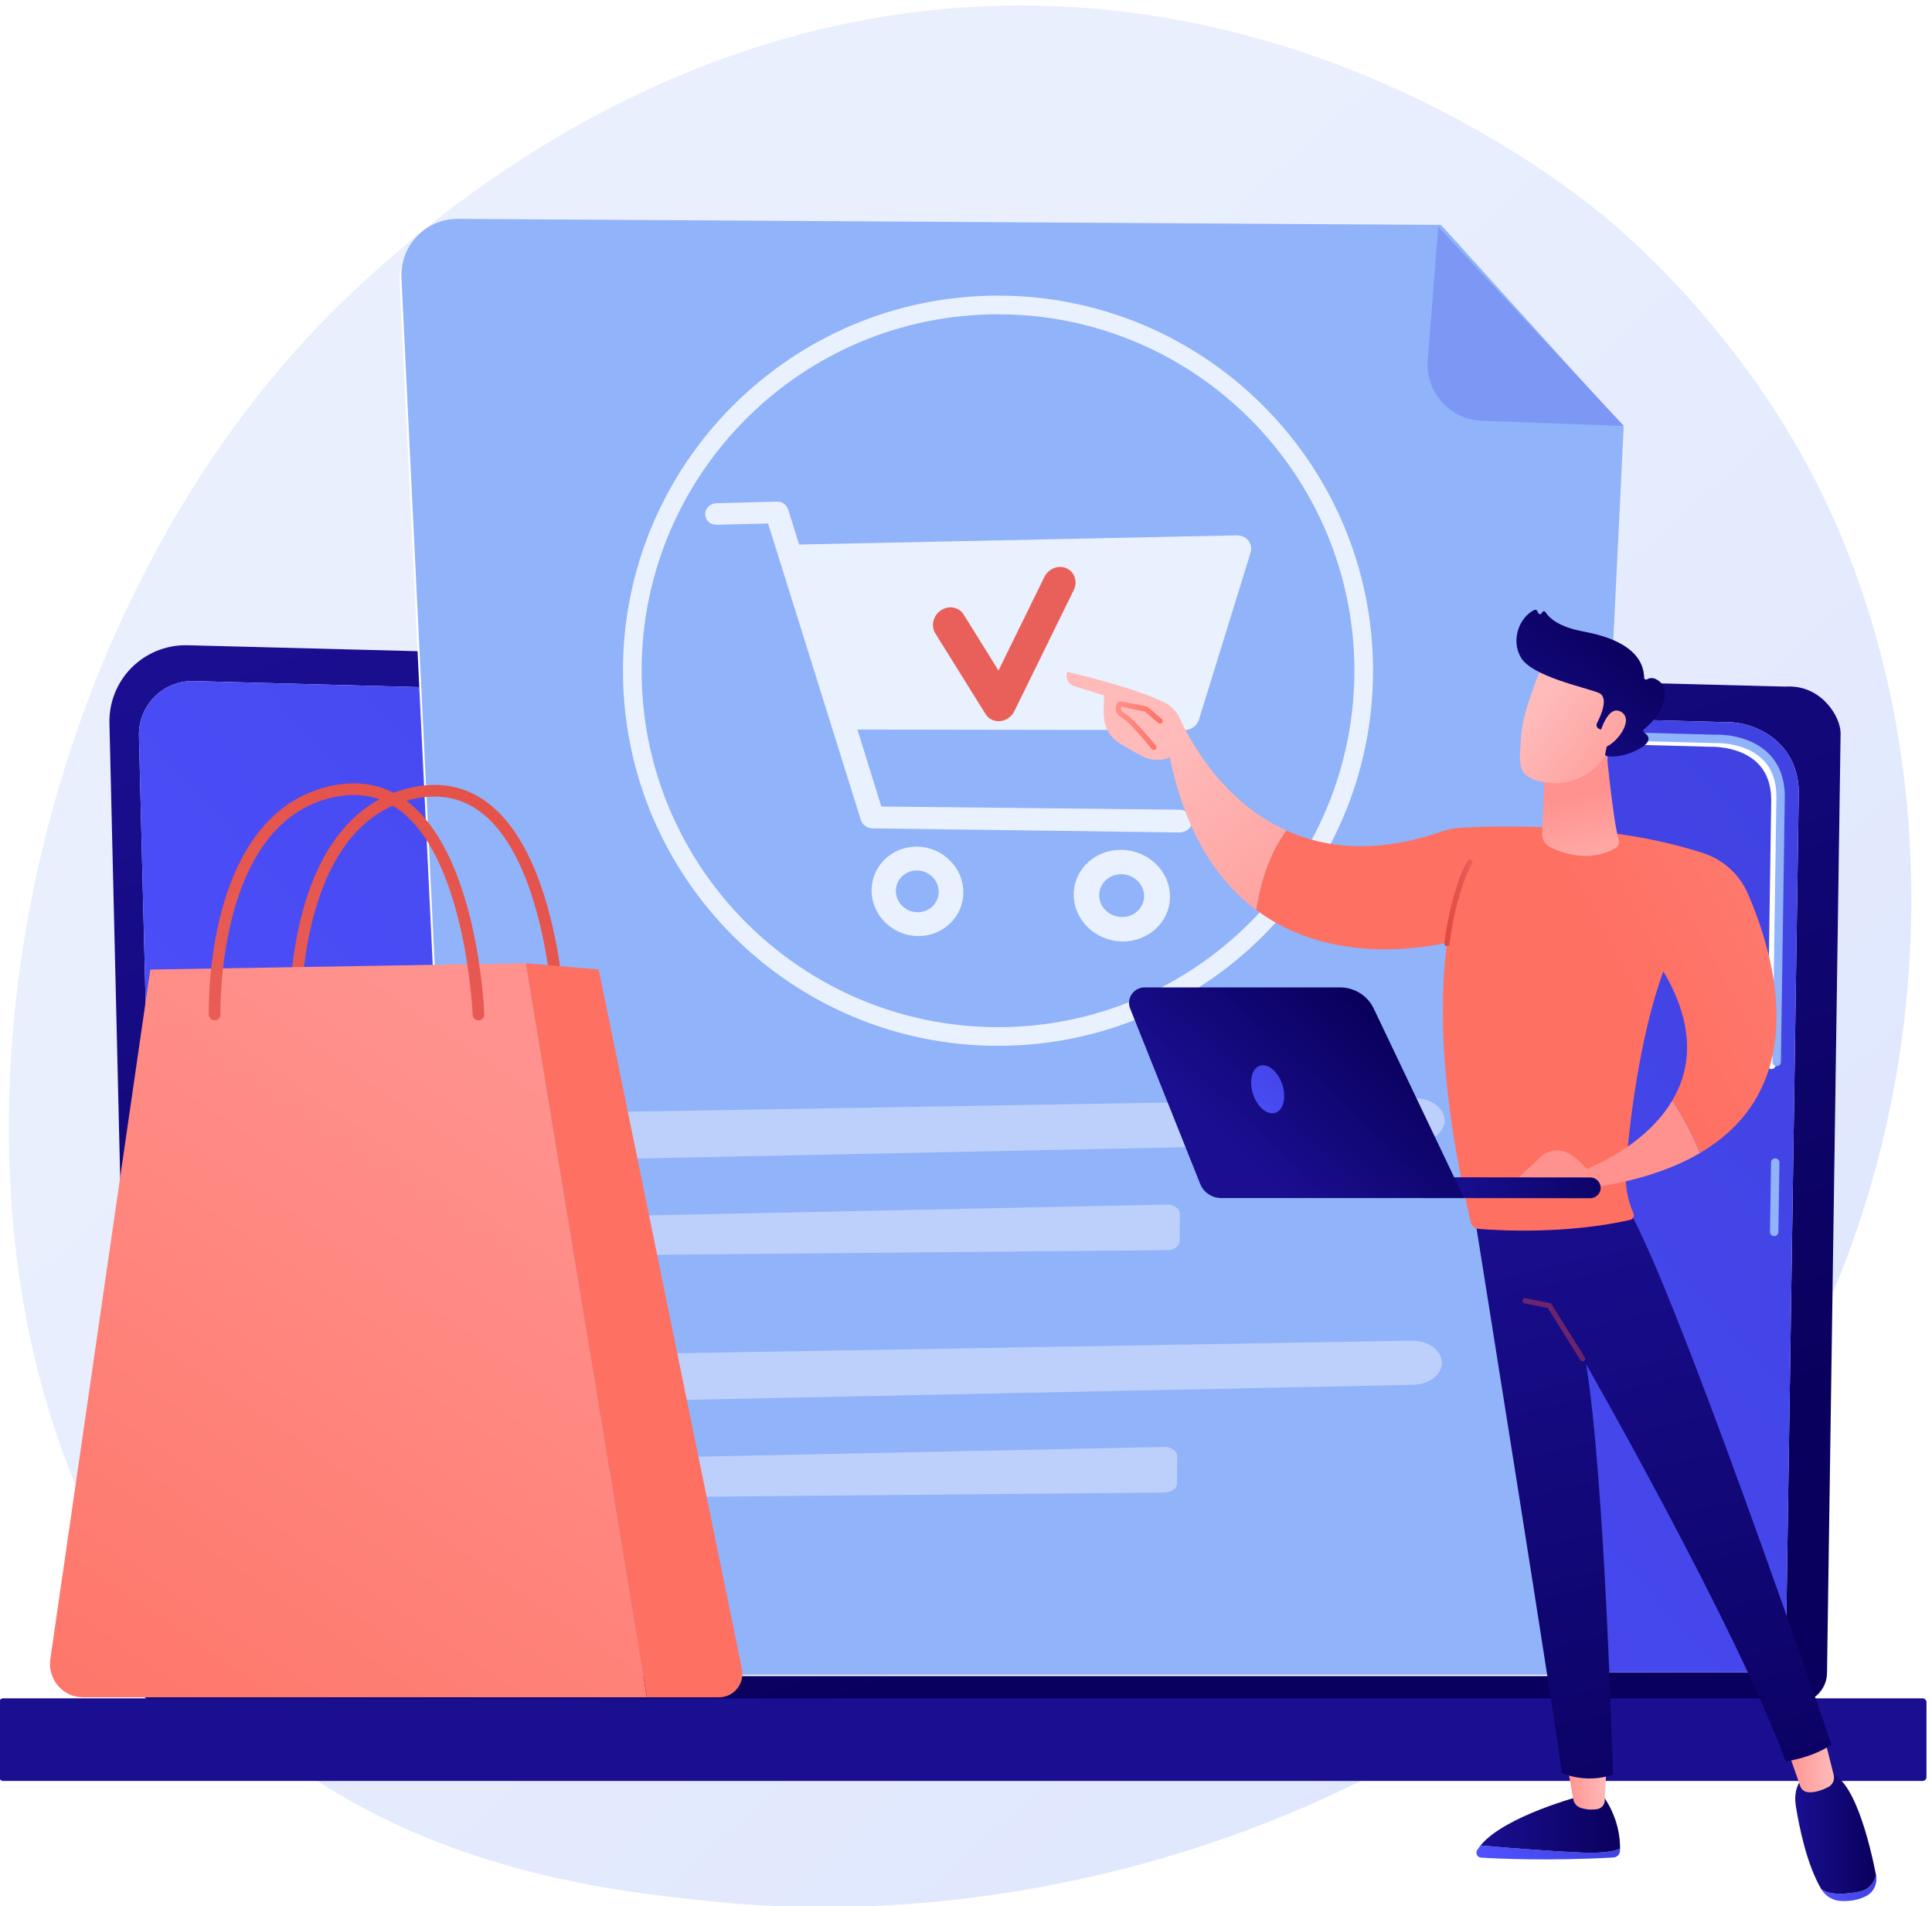 <svg xmlns="http://www.w3.org/2000/svg" xml:space="preserve" viewBox="0 0 3783.964 3733.24">
  <defs>
    <linearGradient id="b" x1="0" x2="1" y1="0" y2="0" gradientTransform="matrix(-20220.6 22606.5 22606.5 20220.6 33891.5 595.701)" gradientUnits="userSpaceOnUse" spreadMethod="pad">
      <stop offset="0" stop-color="#dae3fe"/>
      <stop offset="1" stop-color="#e9effd"/>
    </linearGradient>
    <linearGradient id="d" x1="0" x2="1" y1="0" y2="0" gradientTransform="matrix(-5685.39 17056.2 -17056.2 -5685.39 20992.8 8620.4)" gradientUnits="userSpaceOnUse" spreadMethod="pad">
      <stop offset="0" stop-color="#09005d"/>
      <stop offset="1" stop-color="#1a0f91"/>
    </linearGradient>
    <linearGradient id="f" x1="0" x2="1" y1="0" y2="0" gradientTransform="matrix(-20736.1 -18205.8 -18205.8 20736.1 28286.3 23758.8)" gradientUnits="userSpaceOnUse" spreadMethod="pad">
      <stop offset="0" stop-color="#4042e2"/>
      <stop offset="1" stop-color="#4f52ff"/>
    </linearGradient>
    <linearGradient id="h" x1="0" x2="1" y1="0" y2="0" gradientTransform="matrix(343.844 -14304.3 -14304.3 -343.844 18195.2 21775.4)" gradientUnits="userSpaceOnUse" spreadMethod="pad">
      <stop offset="0" stop-color="#09005d"/>
      <stop offset="1" stop-color="#1a0f91"/>
    </linearGradient>
    <linearGradient id="j" x1="0" x2="1" y1="0" y2="0" gradientTransform="matrix(224.156 -1927.74 -1927.74 -224.156 18792.5 26894.7)" gradientUnits="userSpaceOnUse" spreadMethod="pad">
      <stop offset="0" stop-color="#e1473d"/>
      <stop offset="1" stop-color="#e9605a"/>
    </linearGradient>
    <linearGradient id="l" x1="0" x2="1" y1="0" y2="0" gradientTransform="matrix(-3837.93 -9389.24 -9389.24 3837.93 13375.3 24875)" gradientUnits="userSpaceOnUse" spreadMethod="pad">
      <stop offset="0" stop-color="#e1473d"/>
      <stop offset="1" stop-color="#e9605a"/>
    </linearGradient>
    <linearGradient id="n" x1="0" x2="1" y1="0" y2="0" gradientTransform="matrix(-7950 -11650.9 -11650.9 7950 12657.1 16539.9)" gradientUnits="userSpaceOnUse" spreadMethod="pad">
      <stop offset="0" stop-color="#ff928e"/>
      <stop offset="1" stop-color="#fe7062"/>
    </linearGradient>
    <linearGradient id="p" x1="0" x2="1" y1="0" y2="0" gradientTransform="matrix(-5825.45 -1850.44 -1850.44 5825.45 22109.5 15758.3)" gradientUnits="userSpaceOnUse" spreadMethod="pad">
      <stop offset="0" stop-color="#ff928e"/>
      <stop offset="1" stop-color="#fe7062"/>
    </linearGradient>
    <linearGradient id="r" x1="0" x2="1" y1="0" y2="0" gradientTransform="matrix(-3837.94 -9389.27 -9389.27 3837.94 12349 25294.4)" gradientUnits="userSpaceOnUse" spreadMethod="pad">
      <stop offset="0" stop-color="#e1473d"/>
      <stop offset="1" stop-color="#e9605a"/>
    </linearGradient>
    <linearGradient id="t" x1="0" x2="1" y1="0" y2="0" gradientTransform="rotate(180 14113.85 2677.65) scale(2115.14)" gradientUnits="userSpaceOnUse" spreadMethod="pad">
      <stop offset="0" stop-color="#4042e2"/>
      <stop offset="1" stop-color="#4f52ff"/>
    </linearGradient>
    <linearGradient id="v" x1="0" x2="1" y1="0" y2="0" gradientTransform="rotate(180 14113.9 2884.9) scale(2055.53)" gradientUnits="userSpaceOnUse" spreadMethod="pad">
      <stop offset="0" stop-color="#09005d"/>
      <stop offset="1" stop-color="#1a0f91"/>
    </linearGradient>
    <linearGradient id="x" x1="0" x2="1" y1="0" y2="0" gradientTransform="rotate(180 14016.2 3174.3) scale(595.789)" gradientUnits="userSpaceOnUse" spreadMethod="pad">
      <stop offset="0" stop-color="#febbba"/>
      <stop offset="1" stop-color="#ff928e"/>
    </linearGradient>
    <linearGradient id="z" x1="0" x2="1" y1="0" y2="0" gradientTransform="rotate(180 16001.45 2415.4) scale(810.554)" gradientUnits="userSpaceOnUse" spreadMethod="pad">
      <stop offset="0" stop-color="#4042e2"/>
      <stop offset="1" stop-color="#4f52ff"/>
    </linearGradient>
    <linearGradient id="B" x1="0" x2="1" y1="0" y2="0" gradientTransform="rotate(180 15998.55 2818.7) scale(1189.74)" gradientUnits="userSpaceOnUse" spreadMethod="pad">
      <stop offset="0" stop-color="#09005d"/>
      <stop offset="1" stop-color="#1a0f91"/>
    </linearGradient>
    <linearGradient id="D" x1="0" x2="1" y1="0" y2="0" gradientTransform="rotate(180 15689.3 3329.65) scale(712.031)" gradientUnits="userSpaceOnUse" spreadMethod="pad">
      <stop offset="0" stop-color="#febbba"/>
      <stop offset="1" stop-color="#ff928e"/>
    </linearGradient>
    <linearGradient id="F" x1="0" x2="1" y1="0" y2="0" gradientTransform="matrix(-2467.25 10965.6 10965.6 2467.25 29805 4733.7)" gradientUnits="userSpaceOnUse" spreadMethod="pad">
      <stop offset="0" stop-color="#09005d"/>
      <stop offset="1" stop-color="#1a0f91"/>
    </linearGradient>
    <linearGradient id="H" x1="0" x2="1" y1="0" y2="0" gradientTransform="matrix(-3632.34 -5688.39 -5688.39 3632.34 30030.8 17404.1)" gradientUnits="userSpaceOnUse" spreadMethod="pad">
      <stop offset="0" stop-color="#cb236d"/>
      <stop offset="1" stop-color="#4c246d"/>
    </linearGradient>
    <linearGradient id="J" x1="0" x2="1" y1="0" y2="0" gradientTransform="matrix(2820.04 -3668.79 3668.79 2820.04 21585 21657.4)" gradientUnits="userSpaceOnUse" spreadMethod="pad">
      <stop offset="0" stop-color="#febbba"/>
      <stop offset="1" stop-color="#ff928e"/>
    </linearGradient>
    <linearGradient id="L" x1="0" x2="1" y1="0" y2="0" gradientTransform="matrix(-8087.09 -4249.15 -4249.15 8087.09 36079 22910.2)" gradientUnits="userSpaceOnUse" spreadMethod="pad">
      <stop offset="0" stop-color="#ff928e"/>
      <stop offset="1" stop-color="#fe7062"/>
    </linearGradient>
    <linearGradient id="N" x1="0" x2="1" y1="0" y2="0" gradientTransform="matrix(415.025 0 0 -415.025 25639.8 19336.4)" gradientUnits="userSpaceOnUse" spreadMethod="pad">
      <stop offset="0" stop-color="#e1473d"/>
      <stop offset="1" stop-color="#e9605a"/>
    </linearGradient>
    <linearGradient id="P" x1="0" x2="1" y1="0" y2="0" gradientTransform="matrix(-308.516 1619.71 -1619.71 -308.516 27870.8 19286.2)" gradientUnits="userSpaceOnUse" spreadMethod="pad">
      <stop offset="0" stop-color="#febbba"/>
      <stop offset="1" stop-color="#ff928e"/>
    </linearGradient>
    <linearGradient id="R" x1="0" x2="1" y1="0" y2="0" gradientTransform="matrix(1760.27 -1346.88 1346.88 1760.27 27036 22257.9)" gradientUnits="userSpaceOnUse" spreadMethod="pad">
      <stop offset="0" stop-color="#febbba"/>
      <stop offset="1" stop-color="#ff928e"/>
    </linearGradient>
    <linearGradient id="T" x1="0" x2="1" y1="0" y2="0" gradientTransform="rotate(-127.837 19846.216 4741.788) scale(2672.63)" gradientUnits="userSpaceOnUse" spreadMethod="pad">
      <stop offset="0" stop-color="#09005d"/>
      <stop offset="1" stop-color="#1a0f91"/>
    </linearGradient>
    <linearGradient id="V" x1="0" x2="1" y1="0" y2="0" gradientTransform="matrix(1760.28 -1346.88 1346.88 1760.28 27254.3 22543.2)" gradientUnits="userSpaceOnUse" spreadMethod="pad">
      <stop offset="0" stop-color="#febbba"/>
      <stop offset="1" stop-color="#ff928e"/>
    </linearGradient>
    <linearGradient id="X" x1="0" x2="1" y1="0" y2="0" gradientTransform="matrix(692.075 0 0 -692.075 20799.3 21946.2)" gradientUnits="userSpaceOnUse" spreadMethod="pad">
      <stop offset="0" stop-color="#ff928e"/>
      <stop offset="1" stop-color="#fe7062"/>
    </linearGradient>
    <linearGradient id="Z" x1="0" x2="1" y1="0" y2="0" gradientTransform="matrix(1232.06 -1848.08 1848.08 1232.06 26222.3 18135.6)" gradientUnits="userSpaceOnUse" spreadMethod="pad">
      <stop offset="0" stop-color="#febbba"/>
      <stop offset="1" stop-color="#ff928e"/>
    </linearGradient>
    <linearGradient id="ab" x1="0" x2="1" y1="0" y2="0" gradientTransform="matrix(-2742.37 -899.44 -899.44 2742.37 28381.6 15904.6)" gradientUnits="userSpaceOnUse" spreadMethod="pad">
      <stop offset="0" stop-color="#09005d"/>
      <stop offset="1" stop-color="#1a0f91"/>
    </linearGradient>
    <linearGradient id="ad" x1="0" x2="1" y1="0" y2="0" gradientTransform="matrix(-1963.33 -2075.12 -2075.12 1963.33 24607.1 17680.7)" gradientUnits="userSpaceOnUse" spreadMethod="pad">
      <stop offset="0" stop-color="#09005d"/>
      <stop offset="1" stop-color="#1a0f91"/>
    </linearGradient>
    <linearGradient id="af" x1="0" x2="1" y1="0" y2="0" gradientTransform="matrix(-887.485 -1336.45 -1336.45 887.485 23416.5 17162.1)" gradientUnits="userSpaceOnUse" spreadMethod="pad">
      <stop offset="0" stop-color="#4042e2"/>
      <stop offset="1" stop-color="#4f52ff"/>
    </linearGradient>
    <clipPath id="a" clipPathUnits="userSpaceOnUse">
      <path d="M16504.2 4550c-538.3 0-1067.8 26.1-1584.4 78-1596.9 160.3-4809.9 482.8-7280.84 2902.7-8.97 8.8-17.72 17.3-26.65 26.2H26363C23403.2 5523.2 19790.4 4550 16504.2 4550M6283.9 9216.7c-3145.74 4994.4-1964.98 13090.2 2236.64 18019.9C9116.95 27936.4 13178.4 32550 19397 32550c115.2 0 230.9-1.6 347.6-4.8 4696.5-129.6 7947.1-2840.7 8342.3-3178.3 499.1-426.4 1598.8-1438.3 2578-3030.2 2251.8-3660.7 2412.3-8688.7 691.4-12749.9l119.4 8248.6c0 235.8-267.9 688.1-760.4 688.1-18.3 0-37-.6-55.9-1.9l-2628.6 68 179.7 3691.5-2683.9 2964.9-14439.3 88.4h-5.2c-472.1 0-848.8-395.2-825.4-867.4l262.7-5424.3-3386.28 87.7c-9.7.2-19.43.3-29.1.3-296.82 0-581.99-117.5-792.67-327.5-217.54-216.8-336.57-513.2-329.31-820.2L6283.9 9216.7"/>
    </clipPath>
    <clipPath id="c" clipPathUnits="userSpaceOnUse">
      <path d="M30830.2 7556.9H6757.79c-244.84 0-445.16 200.1-445.16 444.7l-28.73 1215.1L5982.04 21983c-7.26 307 111.77 603.4 329.31 820.2 210.68 210 495.85 327.5 792.67 327.5 9.67 0 19.4-.1 29.1-.3l3386.28-87.7 25.6-528.8-3319.35 89c-7.04.2-14.1.3-21.12.3-208.28 0-408.36-82.6-556.24-230.1-152.85-152.5-236.92-361.1-231.51-576.9l335.33-13367.9c0-231.6 189.52-421.2 421.16-421.2h4074.13l2.7-54.9h16068.2l2.7 54.9h2928.7c231.7 0 421.2 189.6 421.2 421.2l189 12558.4c-21.6 734.8-648.7 1012-1052.6 1012-11.5 0-22.8-.2-33.9-.7l-1769.1 47.5 26.5 544.1 2628.6-68c18.9 1.3 37.6 1.9 55.9 1.9 492.5 0 760.4-452.3 760.4-688.1l-119.4-8248.6-80.9-5585.2c0-244.6-200.3-444.7-445.2-444.7"/>
    </clipPath>
    <clipPath id="e" clipPathUnits="userSpaceOnUse">
      <path d="M30249.7 8007.1H27321l665.4 13670.2 1576.2-42.3c1.9.1 8.8.3 20 .3 87.5 0 434.2-14.8 662.1-233.1 137.6-131.9 207.9-316.9 209-548.6l-57.3-3900.8c-.5-34 26.7-62.1 60.8-62.6h1c33.6 0 61.1 27 61.6 60.8l57.3 3902c-1.2 267.6-84.3 482.4-247.1 638.3-256.3 245.6-626.4 267.7-738.7 267.7-14.4 0-24.6-.4-29.7-.7l-1569.2 42.1 11.9 245.1 1769.1-47.5c11.1.5 22.4.7 33.9.7 403.9 0 1031-277.2 1052.6-1012l-189-12558.4c0-231.6-189.5-421.2-421.2-421.2m-19002.3 0H7173.27c-231.64 0-421.16 189.6-421.16 421.2l-335.33 13367.9c-5.41 215.8 78.66 424.4 231.51 576.9 147.88 147.5 347.96 230.1 556.24 230.1 7.02 0 14.08-.1 21.12-.3l3319.35-89 702.4-14506.8"/>
    </clipPath>
    <clipPath id="g" clipPathUnits="userSpaceOnUse">
      <path d="M4416.3 6408.5h28267.4c31.1 0 56.5 25.4 56.5 56.5v1102.5c0 31-25.4 56.5-56.5 56.5H4416.3c-31.09 0-56.54-25.5-56.54-56.5V6465c0-31.1 25.45-56.5 56.54-56.5z"/>
    </clipPath>
    <clipPath id="i" clipPathUnits="userSpaceOnUse">
      <path d="M19091.8 22012.4c-85-5.6-164.2 34-208.2 104.7l-739.5 1187.5c-69.3 111.2-32 263.7 83.4 340.4 115.2 76.6 264.7 48.6 334-62.6l512.8-824.3 676.7 1378.2c60.7 123.7 206.6 180.4 325.8 126.8 119.1-53.7 166.5-197.3 105.9-320.9l-874.5-1782.5c-40-81.6-119.6-137.7-207.8-146.6-2.9-.3-5.7-.5-8.6-.7z"/>
    </clipPath>
    <clipPath id="k" clipPathUnits="userSpaceOnUse">
      <path d="M8720.3 17583.8c-46.11 0-84.16 36.6-85.58 83-.94 31.1-20.73 771.6 197.27 1562.4 293.65 1065 882.56 1696.3 1703.11 1825.4 402 63.4 760.3-31.6 1064.9-282 992.6-816.5 1087-3007.1 1090.6-3099.9 1.8-47.3-35.1-87.1-82.4-88.9-47.6-1.1-87 35.1-88.8 82.4-.9 21.9-95.1 2206.7-1028.4 2974.2-265.1 217.9-577.7 300.4-929.3 245-1823.73-287.1-1756.61-3184.1-1755.71-3213.4 1.44-47.3-35.74-86.8-83.03-88.2z"/>
    </clipPath>
    <clipPath id="m" clipPathUnits="userSpaceOnUse">
      <path d="m5111.79 8204 1472.03 10151.1 5529.88 93L13896 7639.8H5590.62c-295.43 0-521.94 266.9-478.83 564.2z"/>
    </clipPath>
    <clipPath id="o" clipPathUnits="userSpaceOnUse">
      <path d="m13187.6 18355.1-1073.9 93L13896 7639.8h1066.2c216.2 0 377.7 202 333.7 417.3z"/>
    </clipPath>
    <clipPath id="q" clipPathUnits="userSpaceOnUse">
      <path d="M11416.7 17607c-45.8 0-83.8 36.2-85.6 82.4-.8 22-95.1 2206.8-1028.4 2974.2-265 217.9-577.6 300.4-929.21 245-1822.32-286.8-1756.63-3184.1-1755.75-3213.3 1.41-47.3-35.75-86.8-83.04-88.2-47.8-2-86.77 35.7-88.23 83-.93 31.1-20.73 771.6 197.29 1562.3 293.63 1065.1 882.55 1696.3 1703.1 1825.5 402.07 63.3 760.34-31.6 1064.84-282.1 992.7-816.5 1087.1-3007 1090.6-3099.9 1.8-47.3-35-87-82.3-88.8-1.1-.1-2.2-.1-3.3-.1z"/>
    </clipPath>
    <clipPath id="s" clipPathUnits="userSpaceOnUse">
      <path d="M26172.3 5457.6c362.4-31.3 991.2-82.2 1487-104 298-13.1 469.6 16 568.4 55.6-.2-11.1-.5-21.7-.9-31.4-2.3-52.2-44.7-93.9-97.4-96.9-936.8-52.3-1681.9-18.1-1947.1-1.9-54.8 3.3-87.5 62.9-59.5 109.7 14.1 23.4 31 46.3 49.5 68.9z"/>
    </clipPath>
    <clipPath id="u" clipPathUnits="userSpaceOnUse">
      <path d="M27659.3 5353.6c-495.8 21.8-1124.6 72.7-1487 104 356.3 437.1 1487 731.7 1487 731.7h319.4c219.6-316.6 251.4-618.1 249-780.1-98.8-39.6-270.4-68.7-568.4-55.6z"/>
    </clipPath>
    <clipPath id="w" clipPathUnits="userSpaceOnUse">
      <path d="m28032.4 6710.6-29.9-591.4c-3.2-64-51.1-117.8-115.3-127-63.8-9.1-149.2-10.3-239.9 19.9-55.7 18.6-97.1 65.5-107.4 122.8l-103.2 575.7z"/>
    </clipPath>
    <clipPath id="y" clipPathUnits="userSpaceOnUse">
      <path d="M31739 4775.4c157.1 28.3 228.2 133.8 258.1 246.6.1-1 .3-2 .5-3 23.2-119-30.4-242.3-137.6-301-129.5-70.8-271.1-82.9-381-77.1-118 6.3-226.2 69.4-285.7 170.3l-.9 1.6c118.4-75.7 284.6-84.7 546.6-37.4z"/>
    </clipPath>
    <clipPath id="A" clipPathUnits="userSpaceOnUse">
      <path d="M30998.1 6528.4h263.4c401.2 10.6 653.1-1082.9 735.6-1506.4-29.9-112.8-101-218.3-258.1-246.6-262-47.3-428.2-38.3-546.6 37.4-216.7 368.6-324.2 908.4-375.8 1223.5-58.8 358.3 181.5 492.1 181.5 492.1z"/>
    </clipPath>
    <clipPath id="C" clipPathUnits="userSpaceOnUse">
      <path d="m31227.7 7077.4 146.2-581.7c17.9-71.3-16.2-145.1-82.1-178.9-81.8-42-197-86.1-302.9-73.4-49.8 6-91.1 41.1-107.6 88l-214.7 612z"/>
    </clipPath>
    <clipPath id="E" clipPathUnits="userSpaceOnUse">
      <path d="M26083.1 14738.2S27390 6568.9 27368.5 6524c0 0 360.9-164.1 754.4-21 0 0-118.1 4367.1-395.1 6041.6 0 0 2230.5-3903.3 2938.8-5848.3 0 0 369.4 44.1 675.2 245.3 0 0-2401.5 7025.8-3042.3 7961.6z"/>
    </clipPath>
    <clipPath id="G" clipPathUnits="userSpaceOnUse">
      <path d="M27675.7 12587.1c7 0 14 1.9 20.4 5.9 18.1 11.3 23.5 35.1 12.2 53.2l-488.3 780.1c-5.7 9-14.8 15.3-25.1 17.4l-359.5 72.3c-21 4.2-41.2-9.4-45.4-30.2-4.2-20.9 9.3-41.3 30.2-45.5l343.1-69 479.6-766c7.3-11.7 19.9-18.2 32.8-18.2z"/>
    </clipPath>
    <clipPath id="I" clipPathUnits="userSpaceOnUse">
      <path d="M20085.7 22737.8s881.9-194.5 1418.3-442.2c106.5-49.2 191.5-135.2 239.9-241.2 160.4-351.4 640.4-1232.6 1571.2-1653.1-134.1-177.9-349.9-548-443.9-1170-559.1 416.1-1041.7 1111-1273.4 2250.6 0 0-176.5-95.9-396.6 11-116.3 56.5-250.5 136.6-351.3 199.6-100.5 62.7-175.3 160.3-204.3 274.3-38.4 150.5-15.8 282.8-15.8 424.8l-453.3 140.5s-136.3 51.4-90.8 205.7z"/>
    </clipPath>
    <clipPath id="K" clipPathUnits="userSpaceOnUse">
      <path d="M22871.2 19231.3c94 622 309.8 992.1 443.9 1170 578.2-261.3 1330.4-344.8 2288.2-12.9 88.3 30.6 180.4 48.5 273.7 54 509.9 29.9 2190.2 84.5 3580.6-374.9 292.6-96.7 529.6-313 651.7-593.3 376.1-863.1 985-2828.7-705.4-3821.1-129.9 322.4-279.8 581.6-407.9 772.1 272.2 459.1 352.8 1086.3-130.3 1903-352.2-951.2-517.5-2339-552-2953.2-11.4-202.2 24.1-404.1 103.4-590.7l8.7-20.4c17-40-6.4-85.9-49.1-95.5-951.6-213.7-1941.4-155.7-2237.1-131.2-52.8 4.3-96.7 42.1-108.8 93.1-462.7 1949.9-463.8 3280-350.5 4120.8-432.9-96.8-1756.6-303.2-2809.1 480.2z"/>
    </clipPath>
    <clipPath id="M" clipPathUnits="userSpaceOnUse">
      <path d="M25678.4 18698.6c19.1 0 35.7 14.2 38.3 33.6 108.6 820.9 330 1179.2 332.1 1182.7 11.4 18 6.1 41.9-11.9 53.3-18 11.3-41.8 6-53.2-11.9-9.5-14.9-232.3-373.6-343.6-1214-2.8-21.1 12.1-40.5 33.2-43.3 1.8-.3 3.4-.4 5.1-.4z"/>
    </clipPath>
    <clipPath id="O" clipPathUnits="userSpaceOnUse">
      <path d="M28026.9 21578.3s96.3-1017.9 181.1-1319c12.8-45.7-7-93.9-48.5-117.6-143.9-82.2-488.9-216.3-960.9 15-76.5 37.5-122.4 117.2-118.9 201.6l41.6 983.6z"/>
    </clipPath>
    <clipPath id="Q" clipPathUnits="userSpaceOnUse">
      <path d="M27100.5 22880.5s-307.9-707.3-328.6-1078.6c-20.6-371.3-100.6-612.2 328.6-686.9 429.3-74.8 790.9 139.1 986.9 508.9 0 0 306.9 569.8 238.1 803.2-68.9 233.4-1225 453.4-1225 453.4z"/>
    </clipPath>
    <clipPath id="S" clipPathUnits="userSpaceOnUse">
      <path d="m27940.7 21889.8-24.5 10.7c-31.1 13.8-44.4 50.8-28.8 81 60.6 116.9 178.6 385 26.1 447.5-196.4 80.6-974.7 239.3-1142.6 515.4-161.4 265.4-18.4 608 196.5 705.4 14.4 6.6 31.4 1.4 38.7-12.6l17.9-33.9c12.3-23.2 46.6-19.6 53.9 5.6 6.9 24.2 39.1 28.8 52.5 7.5 51.6-82.6 190.9-216.6 563.6-285.3 529.5-97.8 879.7-312.1 888.4-678 .5-23.3 25.3-36.2 45.1-24.1 39.1 23.8 101.7 35 185.3-35.3 145.5-122.3 86-439.5-232.9-700.5-15.1-12.4-15-36 1.4-46.7 57.8-37.6 144-127.2-79.3-246.5-230.9-123.5-403.4-113.3-469.8-102.4-16.5 2.7-27.1 18.7-23.5 35.1l70.9 321.6c4 18.2-9.9 35.5-28.5 35.5z"/>
    </clipPath>
    <clipPath id="U" clipPathUnits="userSpaceOnUse">
      <path d="M27927.3 21821.9s117.5 451.8 320.1 325.2c202.6-126.7-105.1-506.3-268-523.2z"/>
    </clipPath>
    <clipPath id="W" clipPathUnits="userSpaceOnUse">
      <path d="M21362.6 21587c8.5 0 17.2 2.8 24.3 8.7 16.5 13.4 19 37.7 5.6 54.3-33.4 41-329.3 402.8-443.3 467.2-41.5 23.5-66.2 47.7-71.5 70-2.5 10.7-.8 22.7 5.2 36.3l347.7-69.7 197-169c16.1-13.9 40.6-12.1 54.4 4.1 13.9 16.2 12.1 40.6-4.1 54.5l-204.7 175.6c-5 4.3-11 7.2-17.5 8.6l-385 77.1c-15.4 3.1-30.9-3.4-39.6-16.3-28.2-41.8-37.5-80.8-28.5-118.9 10.6-45.1 46.1-84.2 108.6-119.5 85.8-48.4 333.3-340.4 421.4-448.8 7.6-9.3 18.8-14.2 30-14.2z"/>
    </clipPath>
    <clipPath id="Y" clipPathUnits="userSpaceOnUse">
      <path d="m27942.3 15163.9-1361.1-16.8 476.4 448.4c118.4 111.4 299.1 129.5 435.8 40.8 80-51.9 166.8-122.3 242-215.6 0 0 849 310.2 1260.6 1004.5 128.1-190.5 278-449.7 407.9-772.1-368.9-216.6-847.2-386.9-1461.6-489.2z"/>
    </clipPath>
    <clipPath id="aa" clipPathUnits="userSpaceOnUse">
      <path d="M27795.6 14988.4c-2.6-.2-5.2-.2-7.9-.2l-3454.9 3.7c-85.4.1-154.6 68.7-154.5 153.2.1 84.5 69.7 154.3 154.8 152.8l3454.9-3.7c85.4-.1 154.6-68.7 154.5-153.2-.1-81.8-65.2-148.6-146.9-152.6z"/>
    </clipPath>
    <clipPath id="ac" clipPathUnits="userSpaceOnUse">
      <path d="M21227 18092.1h2877.2c212.3 0 405.5-121.2 496-311.2l1330.2-2790.7h-3575.7c-136.8 0-259.7 82.7-309.9 208.6l-1031.5 2582.4c-59.6 149.2 51.5 310.9 213.7 310.9z"/>
    </clipPath>
    <clipPath id="ae" clipPathUnits="userSpaceOnUse">
      <path d="M23254.1 16661.2c62.3-191.7 16.2-377.8-102.9-415.8-119.2-37.9-266.4 86.7-328.7 278.3-62.4 191.7-16.3 377.9 102.9 415.8 119.1 38 266.3-86.6 328.7-278.3z"/>
    </clipPath>
  </defs>
  <g clip-path="url(#a)" transform="matrix(.133 0 0 -.133 -581.287 4339.891)">
    <path fill="url(#b)" d="M16504.2 4550c-538.3 0-1067.8 26.1-1584.4 78-1596.9 160.3-4809.9 482.8-7280.84 2902.7-8.97 8.8-17.72 17.3-26.65 26.2H26363C23403.2 5523.2 19790.4 4550 16504.2 4550M6283.9 9216.7c-3145.74 4994.4-1964.98 13090.2 2236.64 18019.9C9116.95 27936.4 13178.4 32550 19397 32550c115.2 0 230.9-1.6 347.6-4.8 4696.5-129.6 7947.1-2840.7 8342.3-3178.3 499.1-426.4 1598.8-1438.3 2578-3030.2 2251.8-3660.7 2412.3-8688.7 691.4-12749.9l119.4 8248.6c0 235.8-267.9 688.1-760.4 688.1-18.3 0-37-.6-55.9-1.9l-2628.6 68 179.7 3691.5-2683.9 2964.9-14439.3 88.4h-5.2c-472.1 0-848.8-395.2-825.4-867.4l262.7-5424.3-3386.28 87.7c-9.7.2-19.43.3-29.1.3-296.82 0-581.99-117.5-792.67-327.5-217.54-216.8-336.57-513.2-329.31-820.2L6283.9 9216.7"/>
  </g>
  <g clip-path="url(#c)" transform="matrix(.133 0 0 -.133 -581.287 4339.891)">
    <path fill="url(#d)" d="M30830.2 7556.9H6757.79c-244.84 0-445.16 200.1-445.16 444.7l-28.73 1215.1L5982.04 21983c-7.26 307 111.77 603.4 329.31 820.2 210.68 210 495.85 327.5 792.67 327.5 9.67 0 19.4-.1 29.1-.3l3386.28-87.7 25.6-528.8-3319.35 89c-7.04.2-14.1.3-21.12.3-208.28 0-408.36-82.6-556.24-230.1-152.85-152.5-236.92-361.1-231.51-576.9l335.33-13367.9c0-231.6 189.52-421.2 421.16-421.2h4074.13l2.7-54.9h16068.2l2.7 54.9h2928.7c231.7 0 421.2 189.6 421.2 421.2l189 12558.4c-21.6 734.8-648.7 1012-1052.6 1012-11.5 0-22.8-.2-33.9-.7l-1769.1 47.5 26.5 544.1 2628.6-68c18.9 1.3 37.6 1.9 55.9 1.9 492.5 0 760.4-452.3 760.4-688.1l-119.4-8248.6-80.9-5585.2c0-244.6-200.3-444.7-445.2-444.7"/>
  </g>
  <g clip-path="url(#e)" transform="matrix(.133 0 0 -.133 -581.287 4339.891)">
    <path fill="url(#f)" d="M30249.7 8007.1H27321l665.4 13670.2 1576.2-42.3c1.9.1 8.8.3 20 .3 87.5 0 434.2-14.8 662.1-233.1 137.6-131.9 207.9-316.9 209-548.6l-57.3-3900.8c-.5-34 26.7-62.1 60.8-62.6h1c33.6 0 61.1 27 61.6 60.8l57.3 3902c-1.2 267.6-84.3 482.4-247.1 638.3-256.3 245.6-626.4 267.7-738.7 267.7-14.4 0-24.6-.4-29.7-.7l-1569.2 42.1 11.9 245.1 1769.1-47.5c11.1.5 22.4.7 33.9.7 403.9 0 1031-277.2 1052.6-1012l-189-12558.4c0-231.6-189.5-421.2-421.2-421.2m-19002.3 0H7173.27c-231.64 0-421.16 189.6-421.16 421.2l-335.33 13367.9c-5.41 215.8 78.66 424.4 231.51 576.9 147.88 147.5 347.96 230.1 556.24 230.1 7.02 0 14.08-.1 21.12-.3l3319.35-89 702.4-14506.8"/>
  </g>
  <path fill="#91b3fa" d="M3474.913 2420.638h-.12c-4.547-.067-8.173-3.8-8.107-8.36l1.987-135.787c.067-4.507 3.747-8.107 8.227-8.107h.12c4.547.067 8.187 3.8 8.107 8.347l-1.987 135.8c-.067 4.493-3.733 8.107-8.227 8.107m4.893-332.773h-.133c-4.547-.067-8.173-3.813-8.107-8.347l7.64-520.107c-.147-30.893-9.52-55.56-27.867-73.147-34.267-32.827-88.667-31.147-90.947-31.04l-960.907-25.773c-4.547-.107-8.133-3.893-8.013-8.44.12-4.547 3.613-8.413 8.453-8l960.333 25.773c5.973-.36 63.893-1.36 102.453 35.6 21.707 20.787 32.787 49.427 32.947 85.107l-7.64 520.267c-.067 4.507-3.733 8.107-8.213 8.107"/>
  <g clip-path="url(#g)" transform="matrix(.133 0 0 -.133 -581.287 4339.891)">
    <path fill="url(#h)" d="M4416.3 6408.5h28267.4c31.1 0 56.5 25.4 56.5 56.5v1102.5c0 31-25.4 56.5-56.5 56.5H4416.3c-31.09 0-56.54-25.5-56.54-56.5V6465c0-31.1 25.45-56.5 56.54-56.5"/>
  </g>
  <path fill="#91b3fa" d="m2822.26 440.425-1925.24-11.787c-63.267-.387-113.88 52.467-110.747 115.653l132.453 2735.307h2142.427l118.96-2443.853-357.853-395.32"/>
  <path fill="#7d97f4" d="M2902.313 824.038c-62.72-2.213-110.933-56.267-105.987-118.827l20.64-261.187 363.52 390.12-278.173-10.107"/>
  <path fill="#bdd0fb" d="M1219.82 2177.198c266.893-4.32 1291.387-22 1550.08-26.467 32.64-.56 59.467 19.213 59.293 43.64-.16 23.253-24.88 42.173-55.933 42.813l-1549.12 32.067c-29.84.627-55.493-15.88-59.173-38.067l-.933-5.6c-4.2-25.373 21.667-47.84 55.787-48.387m-18.68 271.56c4.493 5.707 12.733 9.2 21.573 9.12l1063.627-9.773c13.36-.12 24.093-8.213 24.173-18.213l.373-52.467c.067-10.427-11.44-18.853-25.36-18.56l-1034.053 21.613c-46.053.96-73.72 38.493-50.333 68.28m13.547 203.093c266.88-4.32 1291.373-22 1550.08-26.467 32.627-.56 59.453 19.2 59.28 43.64-.16 23.253-24.867 42.16-55.933 42.813l-1549.12 32.067c-29.84.627-55.48-15.88-59.173-38.067l-.92-5.613c-4.213-25.36 21.653-47.827 55.787-48.373m-18.68 271.547c4.48 5.72 12.733 9.2 21.573 9.12l1063.627-9.76c13.36-.12 24.093-8.213 24.16-18.213l.373-52.48c.067-10.427-11.44-18.84-25.36-18.547l-1034.053 21.613c-46.053.96-73.72 38.48-50.32 68.267"/>
  <path fill="#e9f0fe" d="M2309.473 1630.225h-.44l-600.44-8.053c-10.387-.147-19.56-6.867-22.627-16.627l-181.613-580.347-100.36 2.373h-.667c-12.28 0-22.133-8.173-22.133-20.52 0-12.573 10.2-21.333 22.8-21.667l117.44-3.08c.213-.013.427-.013.64-.013 9.907 0 18.587 6.067 21.533 15.427l21.613 68.64 855.44-17.933c.307-.013.6-.013.907-.013 9.053 0 17.533 2.907 23 9.64 5.653 6.947 7.427 15.72 4.8 24.253l-101.107 326.893c-3.667 11.88-15.2 20.467-28.307 20.467h-.04l-640.573-.973 46.773 150.68 582.92 6.28c14.093.16 25.533 9.28 25.533 22.6 0 13.187-11.2 21.973-25.093 21.973m-510.587 202.933c-.813 0-1.627-.013-2.453-.04-49.4-1.293-89.373-41.413-89.373-89.44 0-47.56 39.187-85.72 87.92-85.72h1.453c49.707.773 90.36 40.92 90.36 89.48 0 47.76-39.32 85.72-87.907 85.72m-3.253-128.493c-22.72 0-41.027 17.787-41.027 40 0 22.48 18.733 41.213 41.827 41.747.347.013.68.013 1.027.013 22.68 0 41.013-17.747 41.013-40 0-22.6-18.88-41.32-42.04-41.747-.267-.013-.533-.013-.8-.013m403.693 139.013c-.867 0-1.747-.013-2.64-.04-51.84-1.36-93.787-42.493-93.787-91.693 0-48.693 41.093-87.773 92.227-87.773.52 0 1.04.013 1.56.013 52.173.813 94.867 41.96 94.867 91.707 0 48.92-41.253 87.787-92.227 87.787m-3.493-131.64c-23.84 0-43.04 18.2-43.04 40.96 0 23.027 19.667 42.213 43.893 42.787.373.013.733.013 1.107.013 23.8 0 43.027-18.16 43.027-40.96 0-23.147-19.827-42.347-44.133-42.8h-.853"/>
  <path fill="#eaf1fe" d="M1954.66 2048.025c-405.04 0-734.547-329.52-734.547-734.547 0-405.04 329.507-734.56 734.547-734.56 405.027 0 734.547 329.52 734.547 734.56 0 405.027-329.52 734.547-734.547 734.547m0-1432.547c-384.88 0-698 313.12-698 698 0 384.88 313.12 698 698 698s698-313.12 698-698c0-384.88-313.12-698-698-698"/>
  <g clip-path="url(#i)" transform="matrix(.133 0 0 -.133 -581.287 4339.891)">
    <path fill="url(#j)" d="M19091.8 22012.4c-85-5.6-164.2 34-208.2 104.7l-739.5 1187.5c-69.3 111.2-32 263.7 83.4 340.4 115.2 76.6 264.7 48.6 334-62.6l512.8-824.3 676.7 1378.2c60.7 123.7 206.6 180.4 325.8 126.8 119.1-53.7 166.5-197.3 105.9-320.9l-874.5-1782.5c-40-81.6-119.6-137.7-207.8-146.6-2.9-.3-5.7-.5-8.6-.7"/>
  </g>
  <g clip-path="url(#k)" transform="matrix(.133 0 0 -.133 -581.287 4339.891)">
    <path fill="url(#l)" d="M8720.3 17583.8c-46.11 0-84.16 36.6-85.58 83-.94 31.1-20.73 771.6 197.27 1562.4 293.65 1065 882.56 1696.3 1703.11 1825.4 402 63.4 760.3-31.6 1064.9-282 992.6-816.5 1087-3007.1 1090.6-3099.9 1.8-47.3-35.1-87.1-82.4-88.9-47.6-1.1-87 35.1-88.8 82.4-.9 21.9-95.1 2206.7-1028.4 2974.2-265.1 217.9-577.7 300.4-929.3 245-1823.73-287.1-1756.61-3184.1-1755.71-3213.4 1.44-47.3-35.74-86.8-83.03-88.2h-2.66"/>
  </g>
  <g clip-path="url(#m)" transform="matrix(.133 0 0 -.133 -581.287 4339.891)">
    <path fill="url(#n)" d="m5111.79 8204 1472.03 10151.1 5529.88 93L13896 7639.8H5590.62c-295.43 0-521.94 266.9-478.83 564.2"/>
  </g>
  <g clip-path="url(#o)" transform="matrix(.133 0 0 -.133 -581.287 4339.891)">
    <path fill="url(#p)" d="m13187.6 18355.1-1073.9 93L13896 7639.8h1066.2c216.2 0 377.7 202 333.7 417.3l-2108.3 10298"/>
  </g>
  <g clip-path="url(#q)" transform="matrix(.133 0 0 -.133 -581.287 4339.891)">
    <path fill="url(#r)" d="M11416.7 17607c-45.8 0-83.8 36.2-85.6 82.4-.8 22-95.1 2206.8-1028.4 2974.2-265 217.9-577.6 300.4-929.21 245-1822.32-286.8-1756.63-3184.1-1755.75-3213.3 1.41-47.3-35.75-86.8-83.04-88.2-47.8-2-86.77 35.7-88.23 83-.93 31.1-20.73 771.6 197.29 1562.3 293.63 1065.1 882.55 1696.3 1703.1 1825.5 402.07 63.3 760.34-31.6 1064.84-282.1 992.7-816.5 1087.1-3007 1090.6-3099.9 1.8-47.3-35-87-82.3-88.8-1.1-.1-2.2-.1-3.3-.1"/>
  </g>
  <g clip-path="url(#s)" transform="matrix(.133 0 0 -.133 -581.287 4339.891)">
    <path fill="url(#t)" d="M26172.3 5457.6c362.4-31.3 991.2-82.2 1487-104 298-13.1 469.6 16 568.4 55.6-.2-11.1-.5-21.7-.9-31.4-2.3-52.2-44.7-93.9-97.4-96.9-936.8-52.3-1681.9-18.1-1947.1-1.9-54.8 3.3-87.5 62.9-59.5 109.7 14.1 23.4 31 46.3 49.5 68.9"/>
  </g>
  <g clip-path="url(#u)" transform="matrix(.133 0 0 -.133 -581.287 4339.891)">
    <path fill="url(#v)" d="M27659.3 5353.6c-495.8 21.8-1124.6 72.7-1487 104 356.3 437.1 1487 731.7 1487 731.7h319.4c219.6-316.6 251.4-618.1 249-780.1-98.8-39.6-270.4-68.7-568.4-55.6"/>
  </g>
  <g clip-path="url(#w)" transform="matrix(.133 0 0 -.133 -581.287 4339.891)">
    <path fill="url(#x)" d="m28032.4 6710.6-29.9-591.4c-3.2-64-51.1-117.8-115.3-127-63.8-9.1-149.2-10.3-239.9 19.9-55.7 18.6-97.1 65.5-107.4 122.8l-103.2 575.7h595.7"/>
  </g>
  <g clip-path="url(#y)" transform="matrix(.133 0 0 -.133 -581.287 4339.891)">
    <path fill="url(#z)" d="M31739 4775.4c157.1 28.3 228.2 133.8 258.1 246.6.1-1 .3-2 .5-3 23.2-119-30.4-242.3-137.6-301-129.5-70.8-271.1-82.9-381-77.1-118 6.3-226.2 69.4-285.7 170.3l-.9 1.6c118.4-75.7 284.6-84.7 546.6-37.4"/>
  </g>
  <g clip-path="url(#A)" transform="matrix(.133 0 0 -.133 -581.287 4339.891)">
    <path fill="url(#B)" d="M30998.1 6528.4h263.4c401.2 10.6 653.1-1082.9 735.6-1506.4-29.9-112.8-101-218.3-258.1-246.6-262-47.3-428.2-38.3-546.6 37.4-216.7 368.6-324.2 908.4-375.8 1223.5-58.8 358.3 181.5 492.1 181.5 492.1"/>
  </g>
  <g clip-path="url(#C)" transform="matrix(.133 0 0 -.133 -581.287 4339.891)">
    <path fill="url(#D)" d="m31227.7 7077.4 146.2-581.7c17.9-71.3-16.2-145.1-82.1-178.9-81.8-42-197-86.1-302.9-73.4-49.8 6-91.1 41.1-107.6 88l-214.7 612 561.1 134"/>
  </g>
  <g clip-path="url(#E)" transform="matrix(.133 0 0 -.133 -581.287 4339.891)">
    <path fill="url(#F)" d="M26083.1 14738.2S27390 6568.9 27368.5 6524c0 0 360.9-164.1 754.4-21 0 0-118.1 4367.1-395.1 6041.6 0 0 2230.5-3903.3 2938.8-5848.3 0 0 369.4 44.1 675.2 245.3 0 0-2401.5 7025.8-3042.3 7961.6l-2216.4-165"/>
  </g>
  <g clip-path="url(#G)" transform="matrix(.133 0 0 -.133 -581.287 4339.891)">
    <path fill="url(#H)" d="M27675.7 12587.1c7 0 14 1.9 20.4 5.9 18.1 11.3 23.5 35.1 12.2 53.2l-488.3 780.1c-5.7 9-14.8 15.3-25.1 17.4l-359.5 72.3c-21 4.2-41.2-9.4-45.4-30.2-4.2-20.9 9.3-41.3 30.2-45.5l343.1-69 479.6-766c7.3-11.7 19.9-18.2 32.8-18.2"/>
  </g>
  <g clip-path="url(#I)" transform="matrix(.133 0 0 -.133 -581.287 4339.891)">
    <path fill="url(#J)" d="M20085.7 22737.8s881.9-194.5 1418.3-442.2c106.5-49.2 191.5-135.2 239.9-241.2 160.4-351.4 640.4-1232.6 1571.2-1653.1-134.1-177.9-349.9-548-443.9-1170-559.1 416.1-1041.7 1111-1273.4 2250.6 0 0-176.5-95.9-396.6 11-116.3 56.5-250.5 136.6-351.3 199.6-100.5 62.7-175.3 160.3-204.3 274.3-38.4 150.5-15.8 282.8-15.8 424.8l-453.3 140.5s-136.3 51.4-90.8 205.7"/>
  </g>
  <g clip-path="url(#K)" transform="matrix(.133 0 0 -.133 -581.287 4339.891)">
    <path fill="url(#L)" d="M22871.2 19231.3c94 622 309.8 992.1 443.9 1170 578.2-261.3 1330.4-344.8 2288.2-12.9 88.3 30.6 180.4 48.5 273.7 54 509.9 29.9 2190.2 84.5 3580.6-374.9 292.6-96.7 529.6-313 651.7-593.3 376.1-863.1 985-2828.7-705.4-3821.1-129.9 322.4-279.8 581.6-407.9 772.1 272.2 459.1 352.8 1086.3-130.3 1903-352.2-951.2-517.5-2339-552-2953.2-11.4-202.2 24.1-404.1 103.4-590.7l8.7-20.4c17-40-6.4-85.9-49.1-95.5-951.6-213.7-1941.4-155.7-2237.1-131.2-52.8 4.3-96.7 42.1-108.8 93.1-462.7 1949.9-463.8 3280-350.5 4120.8-432.9-96.8-1756.6-303.2-2809.1 480.2"/>
  </g>
  <g clip-path="url(#M)" transform="matrix(.133 0 0 -.133 -581.287 4339.891)">
    <path fill="url(#N)" d="M25678.4 18698.6c19.1 0 35.7 14.2 38.3 33.6 108.6 820.9 330 1179.2 332.1 1182.7 11.4 18 6.1 41.9-11.9 53.3-18 11.3-41.8 6-53.2-11.9-9.5-14.9-232.3-373.6-343.6-1214-2.8-21.1 12.1-40.5 33.2-43.3 1.8-.3 3.4-.4 5.1-.4"/>
  </g>
  <g clip-path="url(#O)" transform="matrix(.133 0 0 -.133 -581.287 4339.891)">
    <path fill="url(#P)" d="M28026.9 21578.3s96.3-1017.9 181.1-1319c12.8-45.7-7-93.9-48.5-117.6-143.9-82.2-488.9-216.3-960.9 15-76.5 37.5-122.4 117.2-118.9 201.6l41.6 983.6 905.6 236.4"/>
  </g>
  <g clip-path="url(#Q)" transform="matrix(.133 0 0 -.133 -581.287 4339.891)">
    <path fill="url(#R)" d="M27100.5 22880.5s-307.9-707.3-328.6-1078.6c-20.6-371.3-100.6-612.2 328.6-686.9 429.3-74.8 790.9 139.1 986.9 508.9 0 0 306.9 569.8 238.1 803.2-68.9 233.4-1225 453.4-1225 453.4"/>
  </g>
  <g clip-path="url(#S)" transform="matrix(.133 0 0 -.133 -581.287 4339.891)">
    <path fill="url(#T)" d="m27940.7 21889.8-24.5 10.7c-31.1 13.8-44.4 50.8-28.8 81 60.6 116.9 178.6 385 26.1 447.5-196.4 80.6-974.7 239.3-1142.6 515.4-161.4 265.4-18.4 608 196.5 705.4 14.4 6.6 31.4 1.4 38.7-12.6l17.9-33.9c12.3-23.2 46.6-19.6 53.9 5.6 6.9 24.2 39.1 28.8 52.5 7.5 51.6-82.6 190.9-216.6 563.6-285.3 529.5-97.8 879.7-312.1 888.4-678 .5-23.3 25.3-36.2 45.1-24.1 39.1 23.8 101.7 35 185.3-35.3 145.5-122.3 86-439.5-232.9-700.5-15.1-12.4-15-36 1.4-46.7 57.8-37.6 144-127.2-79.3-246.5-230.9-123.5-403.4-113.3-469.8-102.4-16.5 2.7-27.1 18.7-23.5 35.1l70.9 321.6c4 18.2-9.9 35.5-28.5 35.5h-110.4"/>
  </g>
  <g clip-path="url(#U)" transform="matrix(.133 0 0 -.133 -581.287 4339.891)">
    <path fill="url(#V)" d="M27927.3 21821.9s117.5 451.8 320.1 325.2c202.6-126.7-105.1-506.3-268-523.2l-52.1 198"/>
  </g>
  <g clip-path="url(#W)" transform="matrix(.133 0 0 -.133 -581.287 4339.891)">
    <path fill="url(#X)" d="M21362.6 21587c8.5 0 17.2 2.8 24.3 8.7 16.5 13.4 19 37.7 5.6 54.3-33.4 41-329.3 402.8-443.3 467.2-41.5 23.5-66.2 47.7-71.5 70-2.5 10.7-.8 22.7 5.2 36.3l347.7-69.7 197-169c16.1-13.9 40.6-12.1 54.4 4.1 13.9 16.2 12.1 40.6-4.1 54.5l-204.7 175.6c-5 4.3-11 7.2-17.5 8.6l-385 77.1c-15.4 3.1-30.9-3.4-39.6-16.3-28.2-41.8-37.5-80.8-28.5-118.9 10.6-45.1 46.1-84.2 108.6-119.5 85.8-48.4 333.3-340.4 421.4-448.8 7.6-9.3 18.8-14.2 30-14.2"/>
  </g>
  <g clip-path="url(#Y)" transform="matrix(.133 0 0 -.133 -581.287 4339.891)">
    <path fill="url(#Z)" d="m27942.3 15163.9-1361.1-16.8 476.4 448.4c118.4 111.4 299.1 129.5 435.8 40.8 80-51.9 166.8-122.3 242-215.6 0 0 849 310.2 1260.6 1004.5 128.1-190.5 278-449.7 407.9-772.1-368.9-216.6-847.2-386.9-1461.6-489.2"/>
  </g>
  <g clip-path="url(#aa)" transform="matrix(.133 0 0 -.133 -581.287 4339.891)">
    <path fill="url(#ab)" d="M27795.6 14988.4c-2.6-.2-5.2-.2-7.9-.2l-3454.9 3.7c-85.4.1-154.6 68.7-154.5 153.2.1 84.5 69.7 154.3 154.8 152.8l3454.9-3.7c85.4-.1 154.6-68.7 154.5-153.2-.1-81.8-65.2-148.6-146.9-152.6"/>
  </g>
  <g clip-path="url(#ac)" transform="matrix(.133 0 0 -.133 -581.287 4339.891)">
    <path fill="url(#ad)" d="M21227 18092.1h2877.2c212.3 0 405.5-121.2 496-311.2l1330.2-2790.7h-3575.7c-136.8 0-259.7 82.7-309.9 208.6l-1031.5 2582.4c-59.6 149.2 51.5 310.9 213.7 310.9"/>
  </g>
  <g clip-path="url(#ae)" transform="matrix(.133 0 0 -.133 -581.287 4339.891)">
    <path fill="url(#af)" d="M23254.1 16661.2c62.3-191.7 16.2-377.8-102.9-415.8-119.2-37.9-266.4 86.7-328.7 278.3-62.4 191.7-16.3 377.9 102.9 415.8 119.1 38 266.3-86.6 328.7-278.3"/>
  </g>
</svg>
